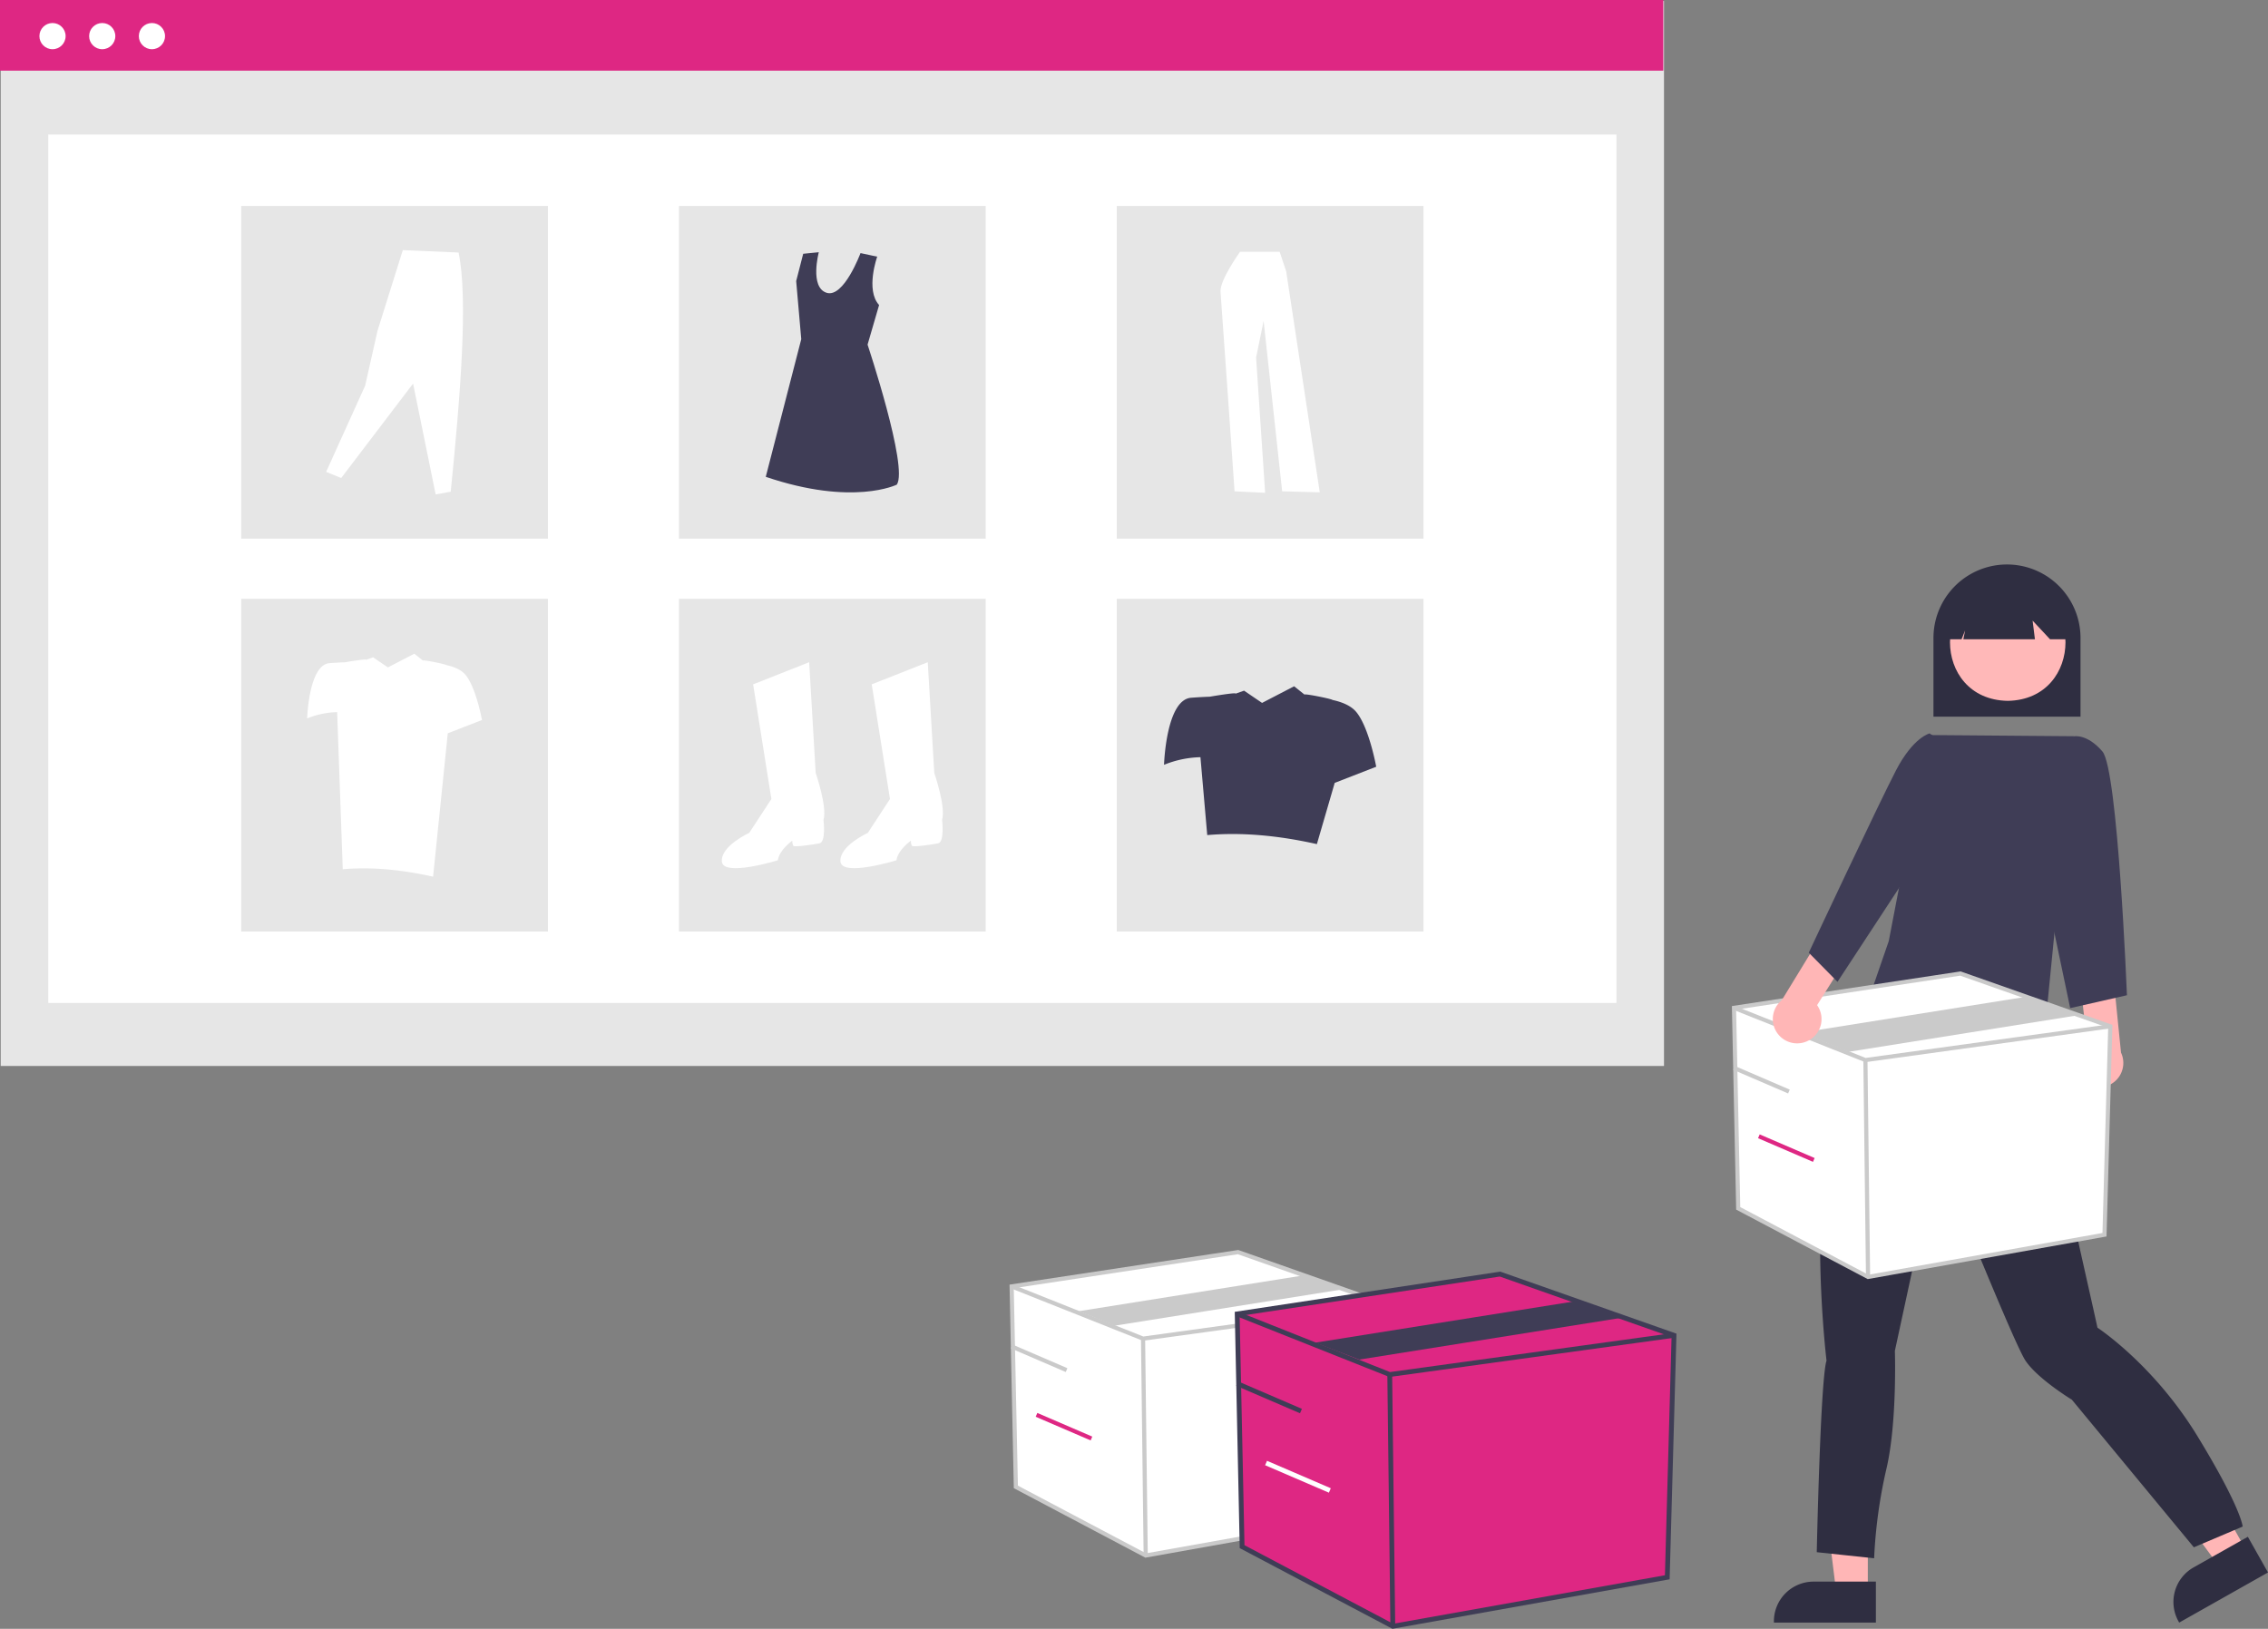 <?xml version="1.0" encoding="UTF-8" standalone="no"?>
<svg
   data-name="Layer 1"
   width="879.125"
   height="631.485"
   viewBox="0 0 879.125 631.485"
   version="1.1"
   id="svg76"
   sodipodi:docname="4495bb4aa66d50fa07318978ea6600a4.svg"
   xmlns:inkscape="http://www.inkscape.org/namespaces/inkscape"
   xmlns:sodipodi="http://sodipodi.sourceforge.net/DTD/sodipodi-0.dtd"
   xmlns="http://www.w3.org/2000/svg"
   xmlns:svg="http://www.w3.org/2000/svg">
  <rect x="0" y="0" width="879.125" height="631.485" fill="#808080" stroke="none"/>
  <defs
     id="defs80" />
  <sodipodi:namedview
     id="namedview78"
     pagecolor="#ffffff"
     bordercolor="#666666"
     borderopacity="1.0"
     inkscape:pageshadow="2"
     inkscape:pageopacity="0.0"
     inkscape:pagecheckerboard="0" />
  <rect
     id="b93b1ef9-49b5-4354-905b-d9dddde45a10"
     data-name="Rectangle 338"
     x="0.275"
     y="0.365"
     width="644.725"
     height="412.91"
     fill="#e6e6e6" />
  <rect
     id="ef7485f9-8ecd-46d9-949e-abdd8aa9e360"
     data-name="Rectangle 339"
     x="18.711"
     y="52.154"
     width="607.853"
     height="336.693"
     fill="#fff" />
  <rect
     id="b4c2a7ec-beab-40bc-b587-23a202562f78"
     data-name="Rectangle 340"
     width="644.725"
     height="27.39"
     fill="#de2783" />
  <circle
     id="bd6d3ebf-cb6f-4fcb-b7cd-ad5a287d3324"
     data-name="Ellipse 513"
     cx="20.355"
     cy="14.004"
     r="5.077"
     fill="#fff" />
  <circle
     id="efb1158e-7a7d-4adb-9063-fc7dc50c76d5"
     data-name="Ellipse 514"
     cx="39.624"
     cy="14.004"
     r="5.077"
     fill="#fff" />
  <circle
     id="b51f9e19-f36b-4f29-afd5-008bb0fc20dd"
     data-name="Ellipse 515"
     cx="58.893"
     cy="14.004"
     r="5.077"
     fill="#fff" />
  <rect
     id="b636d421-4358-445b-b124-1d058e78c733"
     data-name="Rectangle 341"
     x="93.5"
     y="79.848"
     width="118.887"
     height="128.982"
     fill="#e6e6e6" />
  <rect
     id="ab9c902d-64a9-4a2b-a9ec-6dc7022c80f6"
     data-name="Rectangle 342"
     x="263.193"
     y="79.848"
     width="118.887"
     height="128.982"
     fill="#e6e6e6" />
  <rect
     id="f4a232af-026e-479b-8040-5c62e5965d9e"
     data-name="Rectangle 343"
     x="432.885"
     y="79.848"
     width="118.887"
     height="128.982"
     fill="#e6e6e6" />
  <rect
     id="ada16aa4-f84d-4851-87ee-a2852d96226a"
     data-name="Rectangle 344"
     x="93.5"
     y="232.176"
     width="118.887"
     height="128.982"
     fill="#e6e6e6" />
  <rect
     id="ebfcbe07-3b81-4d69-a4f5-6a8318d20e8d"
     data-name="Rectangle 345"
     x="263.193"
     y="232.176"
     width="118.887"
     height="128.982"
     fill="#e6e6e6" />
  <rect
     id="ead16b6d-d132-49a9-a42f-1f570e523a46"
     data-name="Rectangle 346"
     x="432.885"
     y="232.176"
     width="118.887"
     height="128.982"
     fill="#e6e6e6" />
  <path
     id="ab8ff6e3-f37e-4992-8347-ee905fdba816-813"
     data-name="Path 2643"
     d="M452.365,399.583l21.722-8.588,2.526,42.939s4.546,13.134,3.031,18.186c0,0,1.01,8.588-1.516,9.093s-9.6,1.516-10.1,1.01-.505-2.021-.505-2.021-5.052,3.536-5.557,7.577c0,0-21.217,6.567-21.722.505s10.608-11.114,10.608-11.114l8.588-13.134Z"
     transform="translate(-160.437 -134.258)"
     fill="#fff" />
  <path
     id="e647835b-1773-4993-9de9-376235a5ef39-814"
     data-name="Path 2644"
     d="M498.337,399.583l21.719-8.588,2.526,42.939s4.546,13.134,3.031,18.186c0,0,1.01,8.588-1.516,9.093s-9.6,1.516-10.1,1.01-.505-2.021-.505-2.021-5.052,3.536-5.557,7.577c0,0-21.217,6.567-21.722.505s10.608-11.114,10.608-11.114l8.588-13.134Z"
     transform="translate(-160.437 -134.258)"
     fill="#fff" />
  <path
     id="ee50e840-b8e9-4cc0-9b2e-64e12816c6e5-815"
     data-name="Path 2645"
     d="M500.459,233.768s-4.625,12.924.734,18.752l-4.468,15.353s15.874,47.622,11.339,54.274c0,0-16.932,8.466-50.8-3.024l13.757-53.367-1.965-22.526,2.721-10.583,6.047-.6s-3.628,13.606,3.024,15.723,13.141-15.383,13.141-15.383Z"
     transform="translate(-160.437 -134.258)"
     fill="#3f3d56" />
  <path
     id="b668efb4-5504-4326-941b-9be143c4d030-816"
     data-name="Path 2646"
     d="M286.858,317.195l5.837,2.388,27.858-36.613,8.755,42.98,5.837-1.061c3.744-37.055,6.8-74.85,3.051-92.726l-21.623-.929-9.816,31.311-4.776,21.225Z"
     transform="translate(-160.437 -134.258)"
     fill="#fff" />
  <path
     id="b699d661-049e-451c-8a7e-64343ac1c335-817"
     data-name="Path 2647"
     d="M641.115,231.87s-7.966,11.074-7.577,15.543,5.44,77.327,5.44,77.327l11.852.583-3.5-52.458,2.914-14.183,7.189,66.058,14.572.389-13.017-85.681-2.526-7.577Z"
     transform="translate(-160.437 -134.258)"
     fill="#fff" />
  <path
     id="a4f25674-ecb7-42aa-ae9a-d508200b11eb-818"
     data-name="Path 2648"
     d="M686.138,410.276c-2.115-2.538-5.751-3.91-9.242-4.652.1-.317-10.618-2.532-10.8-2.076l-4.041-3.219-12.417,6.447-6.977-4.75-3.241,1.15c.132-.572-10.061,1.194-10.061,1.194-1.947.07-4.434.192-7.218.406-9.749.75-10.5,26-10.5,26a39.85,39.85,0,0,1,14.113-2.955l2.635,30.2c13.553-1.162,27.767.19,42.5,3.5l6.909-23.74,16.089-6.257S691.138,416.275,686.138,410.276Z"
     transform="translate(-160.437 -134.258)"
     fill="#3f3d56" />
  <path
     id="b6d7fb25-d94e-4ba0-9382-3f72a4c565e4-819"
     data-name="Path 2649"
     d="M340.878,395.895c-1.743-2.091-4.738-3.222-7.615-3.833.086-.262-8.749-2.086-8.9-1.71l-3.33-2.652-10.229,5.312-5.749-3.913-2.67.948c.109-.471-8.29.983-8.29.983-1.6.058-3.654.158-5.947.335-8.033.618-8.651,21.421-8.651,21.421a32.837,32.837,0,0,1,11.629-2.435l2.171,60.914c11.167-.958,22.879.157,35.015,2.884l5.692-55.59,13.257-5.155S344.997,400.84,340.878,395.895Z"
     transform="translate(-160.437 -134.258)"
     fill="#fff" />
  <path
     id="abb48a01-b3b6-4bc9-9e6f-5cc93133d8eb-820"
     data-name="Path 2682"
     d="M909.888,412.109h57v-30.5a28.5,28.5,0,1,0-57,0Z"
     transform="translate(-160.437 -134.258)"
     fill="#2f2e41" />
  <path
     id="f1b40e10-dbea-4491-93e9-bf21ee1afe95-821"
     data-name="Path 2683"
     d="M884.442,751.453h-12.259l-5.833-47.292h18.094Z"
     transform="translate(-160.437 -134.258)"
     fill="#ffb6b6" />
  <path
     id="f19e2682-d3fb-40a9-8809-be7b68a78ac9-822"
     data-name="Path 2684"
     d="M887.57,747.45h-24.145a15.387,15.387,0,0,0-15.386,15.385v.5h39.531Z"
     transform="translate(-160.437 -134.258)"
     fill="#2f2e41" />
  <path
     id="b3618d44-3857-42e4-aed2-10e127155f21-823"
     data-name="Path 2685"
     d="M1030.997,735.092l-10.676,6.027-28.328-38.311,15.757-8.895Z"
     transform="translate(-160.437 -134.258)"
     fill="#ffb6b6" />
  <path
     id="a172411a-a77d-4e4f-ac70-c8342021cfb1-824"
     data-name="Path 2686"
     d="M1031.752,730.069l-21.025,11.866h0a15.387,15.387,0,0,0-5.834,20.963l.246.435,34.424-19.433Z"
     transform="translate(-160.437 -134.258)"
     fill="#2f2e41" />
  <path
     id="bd1532c7-07e2-44c0-82ff-fc8e0d37942d-825"
     data-name="Path 2687"
     d="M952.642,538.782l.946,4.73s2.838,2.838,1.419,4.257-.946,8.042-.946,8.042c.794,12.076,16.573,79.936,19.395,93.189,0,0,21.76,14.191,38.789,42.1s17.5,35.005,17.5,35.005l-18.918,8.043-47.3-57.238s-13.245-8.042-17.976-15.137-34.064-80.418-34.064-80.418l-16.56,76.633s.946,27.909-3.311,45.885a192.522,192.522,0,0,0-4.73,34.532l-22.233-2.365s1.419-67.172,3.784-74.268c0,0-9.934-81.836,9.934-114.476l16.012-42.687,15.682-6.036Z"
     transform="translate(-160.437 -134.258)"
     fill="#2f2e41" />
  <path
     id="e2a54528-859f-4f0e-9aca-6130773a8d3b-826"
     data-name="Path 2688"
     d="M938.682,360.565c-29.847.51-29.842,44.907,0,45.412C968.527,405.467,968.523,361.07,938.682,360.565Z"
     transform="translate(-160.437 -134.258)"
     fill="#ffb8b8" />
  <path
     id="aeace49c-5333-476f-965d-52da8fac2318-827"
     data-name="Path 2689"
     d="M915.711,382.093h5.073l1.381-3.454-.691,3.454h27.745l-.9-7.227,6.744,7.227h6.727v-3.916a23.038,23.038,0,1,0-46.076-.033v.033Z"
     transform="translate(-160.437 -134.258)"
     fill="#2f2e41" />
  <path
     id="aa5a3aa9-e50b-4b43-b42d-0c1415925835-828"
     data-name="Path 2690"
     d="M907.904,419.235l56.4.457-11.916,120.917s-65.959-3.481-66-23.614l6.179-17.891Z"
     transform="translate(-160.437 -134.258)"
     fill="#3f3d56" />
  <path
     id="aca4d347-909c-4b66-b72e-6bb1477aee43-829"
     data-name="Path 2693"
     d="M966.727,552.298a9.377,9.377,0,0,1,2.7-14.122l-2.451-21.287,12.573-4.645,3.039,30.111a9.428,9.428,0,0,1-15.861,9.943Z"
     transform="translate(-160.437 -134.258)"
     fill="#ffb6b6" />
  <path
     id="eab38d24-ad2d-4cbe-aaaa-db975580c866-830"
     data-name="Path 2694"
     d="M956.888,430.109l7.421-10.373s5.079-1.127,11.079,5.873,9.5,94.5,9.5,94.5l-22,5-13-62Z"
     transform="translate(-160.437 -134.258)"
     fill="#3f3d56" />
  <polygon
     points="672.135 390.739 673.771 468.476 724.096 495.071 815.744 478.705 817.995 397.899 759.896 377.441 672.135 390.739"
     fill="#fff"
     id="polygon32" />
  <path
     d="M884.402,630.168,833.415,603.223l-1.661-78.916,88.658-13.433.189.066L979.252,531.593l-2.285,82.046ZM835.002,602.244l49.662,26.245,90.732-16.202,2.216-79.566L920.256,512.523,833.39,525.685Z"
     transform="translate(-160.437 -134.258)"
     fill="#cacaca"
     id="path34" />
  <polygon
     points="722.973 411.816 722.776 411.738 671.838 391.485 672.431 389.992 723.173 410.166 817.885 397.103 818.105 398.695 722.973 411.816"
     fill="#cacaca"
     id="polygon36" />
  <rect
     x="883.218"
     y="545.246"
     width="1.607"
     height="84.086"
     transform="translate(-167.516 -123.461) rotate(-0.697)"
     fill="#cacaca"
     id="rect38" />
  <polygon
     points="716.536 407.792 698.174 400.348 786.569 386.263 804.931 393.706 716.536 407.792"
     fill="#cacaca"
     id="polygon40" />
  <rect
     x="842.417"
     y="541.277"
     width="1.607"
     height="23.186"
     transform="translate(-158.477 974.461) rotate(-66.706)"
     fill="#cacaca"
     id="rect42" />
  <rect
     x="852.06"
     y="567.797"
     width="1.607"
     height="23.186"
     transform="translate(-177.005 999.351) rotate(-66.706)"
     fill="#de2783"
     id="rect44" />
  <polygon
     points="392.135 498.739 393.771 576.476 444.096 603.071 535.744 586.705 537.995 505.899 479.896 485.441 392.135 498.739"
     fill="#fff"
     id="polygon46" />
  <path
     d="M604.402,738.168,553.415,711.223l-1.661-78.916,88.658-13.433.189.066L699.252,639.593l-2.285,82.046ZM555.002,710.244l49.662,26.245,90.732-16.202,2.216-79.566L640.256,620.523,553.39,633.685Z"
     transform="translate(-160.437 -134.258)"
     fill="#cacaca"
     id="path48" />
  <polygon
     points="442.973 519.816 442.776 519.738 391.838 499.485 392.431 497.992 443.173 518.166 537.885 505.103 538.105 506.695 442.973 519.816"
     fill="#cacaca"
     id="polygon50" />
  <rect
     x="603.218"
     y="653.246"
     width="1.607"
     height="84.086"
     transform="translate(-168.85 -126.859) rotate(-0.697)"
     fill="#cacaca"
     id="rect52" />
  <polygon
     points="432.088 513.962 418.174 508.348 506.569 494.263 520.482 499.877 432.088 513.962"
     fill="#cacaca"
     id="polygon54" />
  <rect
     x="562.417"
     y="649.277"
     width="1.607"
     height="23.186"
     transform="translate(-426.945 782.576) rotate(-66.706)"
     fill="#cacaca"
     id="rect56" />
  <rect
     x="572.06"
     y="675.797"
     width="1.607"
     height="23.186"
     transform="translate(-445.474 807.466) rotate(-66.706)"
     fill="#de2783"
     id="rect58" />
  <polygon
     points="479.563 509.397 481.463 599.638 539.882 630.51 646.271 611.512 648.883 517.709 581.44 493.961 479.563 509.397"
     fill="#de2783"
     id="polygon60" />
  <path
     d="M700.167,765.742l-59.188-31.278-1.929-91.608,102.918-15.594.219.077L810.272,651.312l-2.652,95.242ZM642.821,733.327l57.65,30.466,105.326-18.808,2.572-92.364-66.582-23.445-100.837,15.278Z"
     transform="translate(-160.437 -134.258)"
     fill="#3f3d56"
     id="path62" />
  <polygon
     points="538.578 533.865 538.35 533.774 479.218 510.264 479.907 508.53 538.81 531.949 648.755 516.785 649.01 518.633 538.578 533.865"
     fill="#3f3d56"
     id="polygon64" />
  <rect
     x="698.792"
     y="667.161"
     width="1.866"
     height="97.61"
     transform="translate(-169.095 -125.694) rotate(-0.697)"
     fill="#3f3d56"
     id="rect66" />
  <polygon
     points="526.888 527.112 509.79 520.553 612.402 504.202 629.501 510.761 526.888 527.112"
     fill="#3f3d56"
     id="polygon68" />
  <rect
     x="651.428"
     y="662.554"
     width="1.866"
     height="26.916"
     transform="translate(-386.963 873.604) rotate(-66.706)"
     fill="#3f3d56"
     id="rect70" />
  <rect
     x="662.623"
     y="693.339"
     width="1.866"
     height="26.916"
     transform="translate(-408.472 902.497) rotate(-66.706)"
     fill="#fff"
     id="rect72" />
  <path
     id="af1e2e82-f248-43bd-a869-489ddf745161-831"
     data-name="Path 2691"
     d="M861.105,537.851a9.377,9.377,0,0,0,3.673-13.9l11.422-18.13-9.324-9.628-15.771,25.829a9.428,9.428,0,0,0,10,15.83Z"
     transform="translate(-160.437 -134.258)"
     fill="#ffb6b6" />
  <path
     id="ed6195a6-5e50-4e12-8380-54bfefa6b2ae-832"
     data-name="Path 2692"
     d="M916.571,424.001l-8.183-5.392s-6.315,1.416-13.031,14.334-33.8,70.672-33.8,70.672l11.133,11.3,29.7-45.309Z"
     transform="translate(-160.437 -134.258)"
     fill="#3f3d56" />
</svg>
